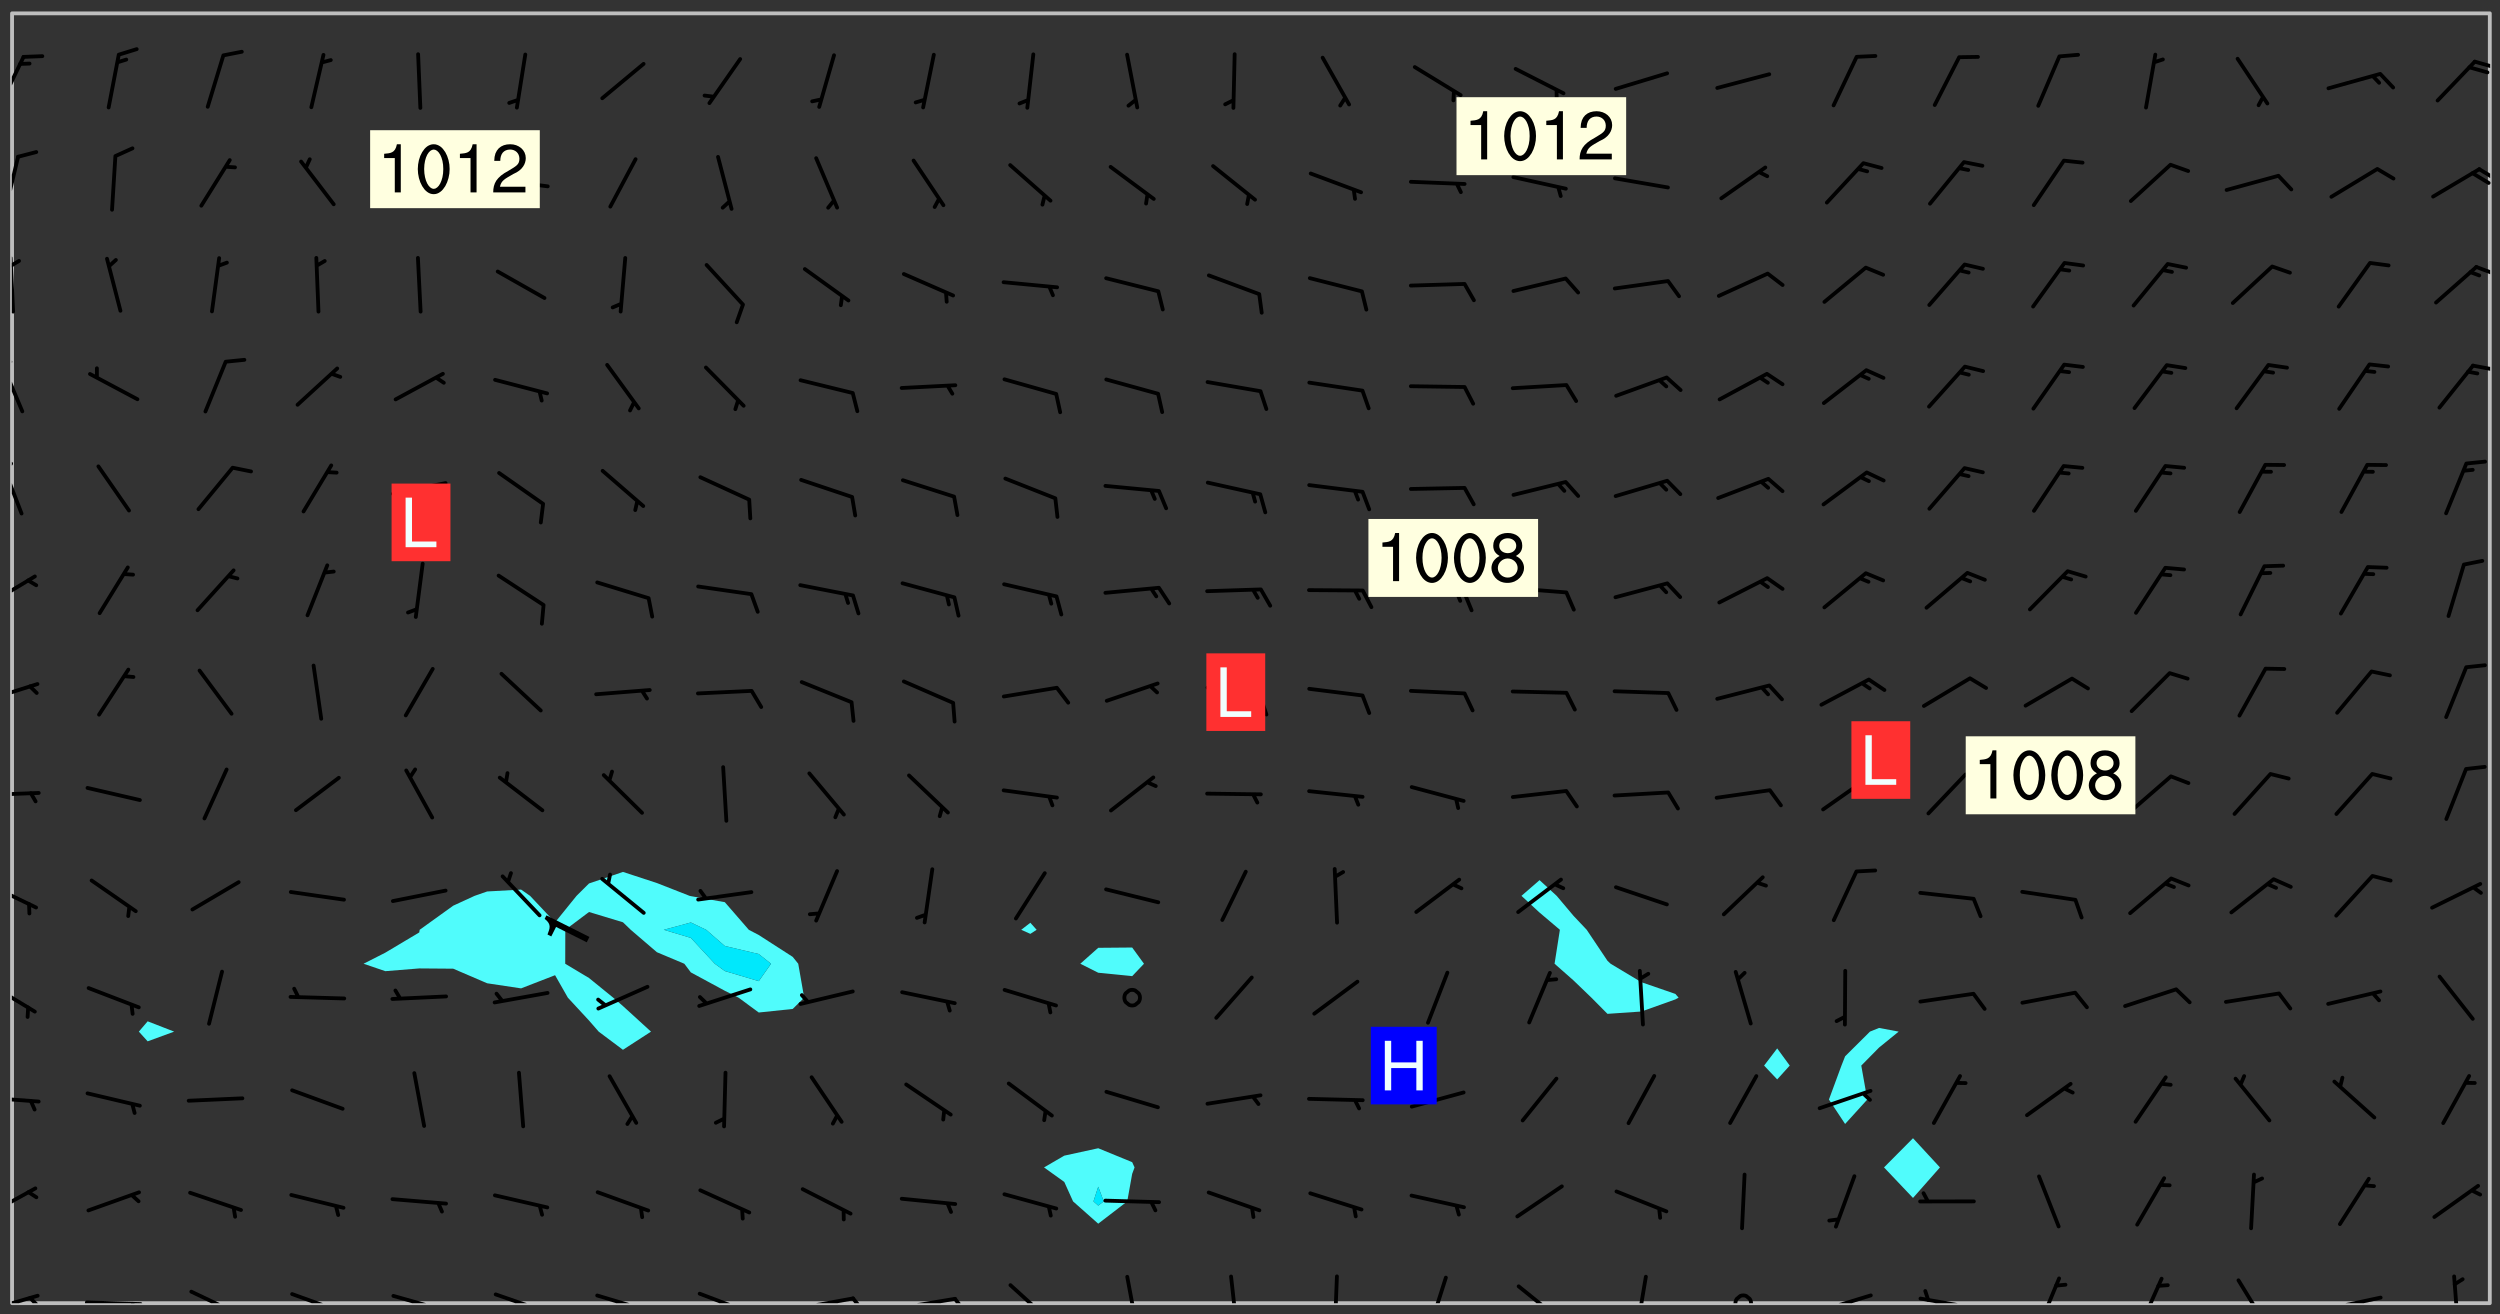 <svg xmlns="http://www.w3.org/2000/svg" role="img" xmlns:xlink="http://www.w3.org/1999/xlink" viewBox="142.45 309.95 326.84 171.84"><rect x="142.45" y="309.95" width="326.84" height="171.84" fill="#333333" stroke="none"/><defs><clipPath id="a"><path d="M144 311.672h1v168.656h-1zm0 0"/></clipPath><clipPath id="b"><path d="M144 311.672h324v168.656H144zm0 0"/></clipPath><clipPath id="c"><path d="M467 311.672h1v168.656h-1zm0 0"/></clipPath><clipPath id="d"><path d="M144 479h4v1.328h-4zm0 0"/></clipPath><clipPath id="e"><path d="M146 479h2v1.328h-2zm0 0"/></clipPath><clipPath id="f"><path d="M153 479h9v1.328h-9zm0 0"/></clipPath><clipPath id="g"><path d="M159 480h2v.328h-2zm0 0"/></clipPath><clipPath id="h"><path d="M167 478h8v2.328h-8zm0 0"/></clipPath><clipPath id="i"><path d="M180 478h8v2.328h-8zm0 0"/></clipPath><clipPath id="j"><path d="M186 480h1v.328h-1zm0 0"/></clipPath><clipPath id="k"><path d="M193 479h8v1.328h-8zm0 0"/></clipPath><clipPath id="l"><path d="M199 480h2v.328h-2zm0 0"/></clipPath><clipPath id="m"><path d="M207 478h8v2.328h-8zm0 0"/></clipPath><clipPath id="n"><path d="M220 479h8v1.328h-8zm0 0"/></clipPath><clipPath id="o"><path d="M233 478h8v2.328h-8zm0 0"/></clipPath><clipPath id="p"><path d="M246 479h9v1.328h-9zm0 0"/></clipPath><clipPath id="q"><path d="M253 479h3v1.328h-3zm0 0"/></clipPath><clipPath id="r"><path d="M260 479h8v1.328h-8zm0 0"/></clipPath><clipPath id="s"><path d="M267 479h3v1.328h-3zm0 0"/></clipPath><clipPath id="t"><path d="M274 477h6v3.328h-6zm0 0"/></clipPath><clipPath id="u"><path d="M289 476h3v4.328h-3zm0 0"/></clipPath><clipPath id="v"><path d="M303 476h2v4.328h-2zm0 0"/></clipPath><clipPath id="w"><path d="M316 476h2v4.328h-2zm0 0"/></clipPath><clipPath id="x"><path d="M329 476h3v4.328h-3zm0 0"/></clipPath><clipPath id="y"><path d="M340 477h7v3.328h-7zm0 0"/></clipPath><clipPath id="z"><path d="M356 476h2v4.328h-2zm0 0"/></clipPath><clipPath id="A"><path d="M369 479h3v1.328h-3zm0 0"/></clipPath><clipPath id="B"><path d="M380 479h8v1.328h-8zm0 0"/></clipPath><clipPath id="C"><path d="M393 479h8v1.328h-8zm0 0"/></clipPath><clipPath id="D"><path d="M393 478h2v2.328h-2zm0 0"/></clipPath><clipPath id="E"><path d="M408 476h4v4.328h-4zm0 0"/></clipPath><clipPath id="F"><path d="M421 476h5v4.328h-5zm0 0"/></clipPath><clipPath id="G"><path d="M434 477h6v3.328h-6zm0 0"/></clipPath><clipPath id="H"><path d="M446 479h8v1.328h-8zm0 0"/></clipPath><clipPath id="I"><path d="M463 476h2v4.328h-2zm0 0"/></clipPath><clipPath id="J"><path d="M144 465h4v4h-4zm0 0"/></clipPath><clipPath id="K"><path d="M144 453h4v2h-4zm0 0"/></clipPath><clipPath id="L"><path d="M144 438h4v5h-4zm0 0"/></clipPath><clipPath id="M"><path d="M144 425h4v4h-4zm0 0"/></clipPath><clipPath id="N"><path d="M144 413h4v2h-4zm0 0"/></clipPath><clipPath id="O"><path d="M144 399h4v3h-4zm0 0"/></clipPath><clipPath id="P"><path d="M144 385h4v5h-4zm0 0"/></clipPath><clipPath id="Q"><path d="M144 370h2v8h-2zm0 0"/></clipPath><clipPath id="R"><path d="M144 370h1v2h-1zm0 0"/></clipPath><clipPath id="S"><path d="M144 357h2v7h-2zm0 0"/></clipPath><clipPath id="T"><path d="M144 356h1v3h-1zm0 0"/></clipPath><clipPath id="U"><path d="M465 357h3v2h-3zm0 0"/></clipPath><clipPath id="V"><path d="M144 343h1v8h-1zm0 0"/></clipPath><clipPath id="W"><path d="M144 343h2v2h-2zm0 0"/></clipPath><clipPath id="X"><path d="M465 344h3v2h-3zm0 0"/></clipPath><clipPath id="Y"><path d="M144 330h2v8h-2zm0 0"/></clipPath><clipPath id="Z"><path d="M466 331h2v3h-2zm0 0"/></clipPath><clipPath id="aa"><path d="M465 332h3v3h-3zm0 0"/></clipPath><clipPath id="ab"><path d="M144 317h2v7h-2zm0 0"/></clipPath><clipPath id="ac"><path d="M465 317h3v2h-3zm0 0"/></clipPath><g id="ad" clip-path="url(#clip1)"><path fill="#fff" fill-opacity="0" fill-rule="evenodd" d="M0 0h1000v1000H0zm0 0"/><path fill="#d3d3d3" fill-opacity="0" fill-rule="evenodd" d="M162.152 355.867l-.234.293.059.234.117.172.176.234.293.348.113.059.117-.172.059-.234.176-.176.465-.176h.699l.234.293.289.816.059.176.176.23.352.234.699.699.172.176.234.348.234.41.289.582.41.465.23.234.234.176.117.23.176.293.172 1.164v.234l.059.289.059.117.117.117.348.41.117.172.176.176.176.234.117.172.172.352.059.234.234.406.234-.059-.176.176-.059.93h-.582l-.234-.113-.348.113-.117.117-.059.293-.059.176-.117.172-.465.293-.059.234-.059.113v.645l.059.172v.41l.059.059v.406l.059.406.117.176.059.059.23.641-.059.293v.699l-.059.582v.234l-.059.23-.055.352v1.922l.055.117h.426l-.367.117-.023.352.891 1.168 1.742.539 1.34.359v.539l.09.809.535.715 1.52.27.891-.086.09 1.164.535.18 1.16-.18 2.055-.984 1.16-.363 1.879-.176 1.695-.18-.18.719-1.516.086-1.25.09-.805.27-1.074.809.27.719.535.898-.18.625-.266.809.266 1.078.625.898.805.18 1.25-.18-.266.723.098.504.055.293v.172l.059.293v.406l.176.117.352.117h.406l.293-.176.113-.117.059-.117.117-.23.059-.176.352-.465.23-.176.176-.059.176.059.059.176.117.988.055.469.059.172.117.234.176.059.816.059h.289l.117.234.059.406.059.352v1.105l.117.293.117.348.289.699.176.352.582.754.352.176.172.059.469.234.641.465.348.234.293.176.293.055.23.062.816.348.293.176.113.172.352.352.117.176.523.641v.289l.059.352v.348l.059.352.059.289.117.059.172.059h.176l.582.234.176.117.176.289.176.234.113.234.293.23.117.117v.41l.059.055.289.234.234.117.059.117.117.172.059.117.23.234.059.176.234.059.117.059-.117.113-.059.117v.117l-.117.293-.117.289v.582l.176.117.117.059.059.117.117.117.113.059.176.348.059.352.059.406v.176l-.059.176-.117.699v.172l.117.176.293.293h.406l.176.117.117.172.117.293v.234h-.527l-.23-.234h-.234l-.176.059-.059.699.059.348.117.176.176.41.117.23.289.469.176.055h.523l.234.059.758.641.059.293v.234l.059.059.23.348v.352l-.117.172v.293l.293.289.293.176.172.059.293.176.293.117.582.406.289.234.293.176.219.16.016.012.23.176.641.523.176.234.117.176.176.176.113.172v.641l.117.176.469.117.582.117.234.059.23.113.293.117.113.059.586.352.289.172.176.062.176.055.176.059.699.352.289.176.234.055.289.176.234.117.641.406.293.117.172.059.234.059.41.059.23.059.234.117.059.172-.41.176.469.059.059.293.113.234.176.055.234.059.176.059.406.117.641.234.117.172.059.234v.176l-.059.117-.059.406.234.234.117.059.348.117.641.23.176.117.289.117.176.176.234.465.582 1.105.176.176.348.176.176.117.352.117 1.047.523.234.059.465.113.293.059.465.176.758.582.234.234.348.465.176.176.289.234.816.699.293.176.289.289.293.176.293.289.695.641.176.176.293.234.289.234.469.289.641.582.348.234.234.293.348.348.352.465.934.992.348.406.117.176.234.059.113.117.645.176.23.113.234.059.293.176.23.117.934.699.406.406.234.176.406.176.234.117.816.348.348.234.234.117.293.289.23.117.758.352.352.172.23.059.293.117.234.059.871.176h.816l.469.23.172.059.875.699.465.117.293.059.176.059.23.059.469.059.348.059.352.059.406.059h.293l.172.059v.23l.176.176h.293l.348.059.352.059.699.117h.641l.465-.234.293-.176.172-.117.41-.172.289-.176.934-.465.469-.293.523-.293.465-.172.465-.176 1.051-.465.289-.117.41-.117.289-.117.527-.176 1.516-.699.582-.348.289-.059.293-.059.348-.117.875-.23.352-.117h.113l.234-.059.875-.234.234-.059h.812l.352-.059.816-.117.172-.059.352-.055.293-.059.23-.059.816-.176.176-.059h.348l.234-.059.465-.117.758-.172.234-.059h.348l.41-.117.289-.059 1.285-.059h.289l.41-.059.23-.059h.176l.875-.117h.406l.41-.117h.348l.352-.113.871-.059h1.75l1.047.289.41.117.289.117.352.117.289.117 1.051.172.289.059h.293l.293.059.172.059.41.059.172.059.117.059h.117l.117.059.352.059h.113l.41.066 1.922.395 1.926.395 1.52.449 1.695.719 2.145.805 1.605-.719 1.43-.805 1.16-1.078 1.25-.449 3.035-.719 1.875-.359 2.145-1.348 2.234-1.254 2.5-1.258 1.695-.449 1.785-.18 1.16-.27.625.539 1.34-.27.715-.988.984-1.344.445-.18.805-.359 1.875-.539 1.785-.449 1.25-.27 1.16-.09 1.699-.09 1.961-.27 1.25-.09h.539l.625-.09h.891l2.145-.18 2.41-.18 2.59-.09 1.695.18 1.609.09 1.43.359 1.16.719 1.875.988 1.16 1.527.266.715.629.09.355.898.535.539.535 1.527 1.074.359h.535l-.805.535.09 1.707.715 2.695.891.805.895.988.715 1.258 1.785.539 1.52-.18.355 1.344 1.609-.805.98-.539.27.27.316-.215.219-.145.801.449.449-.359h.355l.535-.27.539-.719.535-.27.625-.988 1.16.449.84.371 1.395.617 1.695-.18h1.605l1.785.09.18-1.707.535-1.344.805.27.492.848.402.406-.09.539v.359l.715.449.711-.27h1.43l.359.988.445 1.258.715 1.344 1.25.629 1.695.629.715-.18.18-.539.98-.09.449.359.086 1.258-.266.629-.535.18v.539l.715.984.266.539.984.988.801 1.078-.266.359-.09.898-.625 2.332-.355 2.066-.09 1.793-.18.719-.09.539v1.438l-.98 1.883-.359 1.707-.535.898-.805 1.168-.266.539 2.055 1.254.086.359-.355.539-.09-.18v.809l.09 1.438-.445.715-1.074.094-.266.715.535.898.805.719 1.16.809 1.34.27.445.359-.355.449-1.789-.09-1.25-.449-.715-.719-.625-.09-.176 3.59-.188 1.309h89.359V311.703h-55.27v49.082l.762.125 3.289.543 2.023 2.836v2.754l2.352.332 2.348.332h4.051l-1.379 4.16-2.023.707-2.023.703-.543.344-2.594 1.617-.188.117-2.023-2.078-.73-2.742-2.672-2.078-1.375-3.5-.066-.082-1.957-2.672 2.75-1.418v-49.082H294.422v91.414l.117.031.133.012.074.074.105.047.09.059.086.059.09.059.297.297.059.09.031.117.027.117.016.137-.031.117-.059.09-.059.086-.043.105-.047.102-.027.121v.145l.176.27.148.148.074.086.074.074.043.105.062.09.059.086.043.105.059.09.047.102.043.105.059.086.117.18.074.074.062.086.059.09.043.105.059.09.059.086.062.09.059.09.043.102.117.18.074.074.059.086.074.074.09.059.105.047h.148l.133-.016.133.016.102-.047.074-.074.047-.102-.016-.133v-.148l-.047-.105-.027-.117-.047-.102-.027-.121-.043-.102-.062-.09-.043-.102-.043-.105-.031-.117-.016-.133-.012-.137.086-.059.059-.086.121-.031.043.105.016.133v.117l.059.102.059.09.09.059.148.148.059.09.043.105-.012.102.086.059.105.047.086.059.09.059.074.074-.117.027-.105.047-.086.059-.074.074-.059.09-.062.086-.027.121-.047.102-.043.105-.031.117-.012.133-.016.133v.148l.027.117.047.105.043.102.059.09.074.074.09.059.074.074.09.059.059.09.043.105.047.102.117.031.133.016h.148l.117-.031.105.043.043.105.047.102.027.121L299.5 410l.027.117.031.121.027.117.105.043.102.047.133-.016.148.148.062.086.074.074.07.074.09.062.105.043.102.043.117.031.137.016.117-.031.074-.074.027-.117-.012-.133-.031-.121-.027-.117.043-.105h.117l.09.062.117.027h.148l.133.016h.148l.133.016.133-.016h.148l.133-.016.133-.012.137.012.117-.027.133-.016.191-.059-.059.176-.016.133-.027.121-.016.133-.059.086-.133.016-.105.047-.105.043-.117.031-.117.027-.266.031h-.148l-.133.016-.074.074.059.086.148.148.117.18.074.07.09.062.09.059.086.059.09.059.102.043.105.062.105.043.086.059.105.047.102.043.18.117.059.09-.043.102-.047.105.016.133.223.223.059.09.043.102.031.121.043.102.016.133.031.117.012.137.031.117.148.148.102.043.105.043.117.031.133.016.137.016h.117l.117-.031.09-.059.043-.105.047-.102.043-.105.031-.117.012-.133v-.148l-.012-.133-.016-.133-.031-.117-.043-.105-.047-.105-.043-.102-.043-.105-.016-.133.016-.133.027-.117.031-.117.027-.121.047-.102.09-.059.086-.062.074-.074.09-.059.223-.223.059-.086.074-.074.117-.18.059-.086v-.148l-.074-.074-.102-.047-.105-.043-.102-.043-.059-.09-.047-.105-.027-.117.09-.059.117-.031.102-.043.18-.117.148-.148.012-.133-.012-.105-.09-.059-.133.016h-.148l-.133.016-.133-.016-.121-.031-.086-.059-.074-.074-.059-.09-.062-.086-.117-.18-.059-.086.031-.121.086-.059.121-.031.059-.086v-.121l-.031-.117-.059-.09-.059-.086-.047-.105-.027-.117-.016-.133.059-.09.074-.074.09-.059.117-.18.074-.074.059-.086.148-.148.121-.031.133-.016.133.016.074.074.043.105.016.133-.031.117-.117.031-.133.012-.148.148-.043.105-.047.102-.027.121-.031.117v.148l.031.117.043.105.059.09.074.07.074.074.117.031.121.027.117-.027.133-.016h.117l.09.059.074.074.047.105.059.086.102.047.133.016.105.043.086.059-.012.105-.074.074-.18.117-.059.09-.09.059-.07.074-.074.074-.062.09-.027.117-.016.133.016.133-.016.133v.148l.016.133.027.117.031.121.074.074.09.059.086.059.09.059.117.031v.086l-.102.047-.09.059-.266.031-.117.027h-.148l-.105.043-.102.047-.059.09-.062.234-.012.133-.031.121-.016.133v.293l-.012.133.012.137.016.133.133.016.133.012.121.031.086.059.074.074.047.105.043.102.016.133v.445l-.016.133v.445l.031.266.027.117.016.133.031.117.086.211.031.266v.148l-.031.117-.027.117-.031.121-.027.117-.031.117-.031.121-.012.133-.016.133.09.059.117-.031.102.016.047.105-.031.266v.441l-.043.105-.047.105-.043.102-.043.105-.059.086-.031.121-.043.117-.031.117-.016.133.016.133.059.09.105.047.086.059.059.086-.012.137-.031.117-.043.102v.445l-.016.133v.148l-.031.117-.043.105-.027.117-.047.105-.043.102-.031.121-.027.117-.031.133-.031.117-.027.117-.043.105-.031.117-.031.121-.012.133-.016.133v.297l.027.117v.148l.047.398.027.117.059.09.121.031h.148l.133-.016.059.09v.117l-.059.09-.09.059-.102.043-.105.047-.09.059-.086.059-.137.016-.117-.031-.133-.016-.102.047-.062.086-.012.137-.016.133-.031.117-.027.117-.016.133-.031.121v.297l.016.133.031.117v.148l.012.133v.148l-.027.117-.047.102-.027.121-.031.117-.059.09-.074.074-.102.043-.105.047-.117.027-.121.031-.102-.047.059-.086.105-.047.027-.117.031-.117.027-.121.031-.117v-.148l.016-.133-.031-.117-.043-.105-.105.016-.074.074-.102.043-.09.062-.074.074-.043.102-.016.133-.031.117L304.25 426l-.031.117-.027.117-.031.121-.027.117-.031.117-.043.105-.09.059h-.09l-.117-.031-.031-.086.016-.137-.031-.117v-.148l-.012-.133v-.148l-.062-.234-.027-.121-.043-.102-.047-.105-.059-.086-.059-.09-.043-.105-.062-.086-.148-.148-.07-.074-.105-.047-.105-.043-.102-.043-.297-.297-.09-.074-.086-.059-.105-.043-.09-.062-.086-.059-.105-.043-.09-.059-.086-.062-.074-.07-.105-.047-.086-.059-.105-.043-.09-.062-.102-.043-.105-.043-.086-.059-.105-.047-.105-.043-.102-.047-.09-.059-.102-.043-.105-.043-.09-.062-.117-.027-.133-.016-.133.016H299.75l-.133.016-.117-.031-.09-.059-.074-.074-.09-.059-.102-.047h-.148l-.121-.027-.102-.043-.074-.074-.117-.18-.09-.059-.102-.043-.09-.062-.105-.043-.09-.059-.086-.059-.105-.047-.059-.086-.059-.09-.043-.105-.047-.102-.074-.074-.086-.059-.074-.074-.09-.059-.223-.223-.043-.105-.031-.266.105-.043h.145l.105.043.074.074.09.059.086.059.105.047.09.059.148.148.07.074.148.148.062.086.074.074.086.059.074.074.09.062.09.059.086.059.27.176.102.047.105.043.102.043.047-.074.059-.086.074-.074.07-.074.105.043.074.074.059.09.043.102.047.105.043.105.121.027.117-.027.074-.09.043-.105.059-.09.074-.074.105-.043.117-.027.133.012.09.059.148.148.059.09.043.105.047.102.043.105.043.102.105.047.105.043.133.016.086-.059.059-.09.074-.074.105-.043.117.027.105.047.102.043.105.043.102.047.18.117v.117l-.016.133.016.133.016.137.059.086.102.047.121.027.117.031h.148l.117-.031.059-.09.18-.117.059-.09.074-.074.059-.086.117-.18.18-.117.117.031.09.059.043.074-.016.133v.117l.09.059h.148l.133-.016.133-.012.266-.031.105-.043.117-.031.121-.027.074-.074.07-.074.062-.09-.016-.105-.047-.102-.102-.043-.105-.016-.117.027-.266.031h-.148l-.074-.074-.09-.059-.117-.031-.117-.027-.133-.016h-.148l-.133.016h-.297l-.105-.047-.148-.148-.043-.102-.059-.09.223-.223.086-.059.105-.043.117-.031.133-.016.133.016.137.016.102.043.133-.012.09-.062.102-.043.062-.09-.047-.102-.09-.059-.117-.031-.102-.043-.059-.09-.062-.09v-.117l.016-.133.105-.047.074-.07v-.121l-.09-.059-.031-.117.09-.059.074-.074.043-.105.059-.09.047-.102.016-.133v-.148l-.047-.105-.043-.102-.09-.059-.133-.016-.102-.043-.137-.016-.117-.031h-.445l-.133-.016-.133-.012-.133-.016-.117-.031h-.148l-.133-.016-.133-.012-.266-.031-.121-.043-.086-.059-.074-.074v-.148l.012-.133.105-.047.102-.043.133-.016h.152l.133-.016h.293l.121.031.102.043.09.059.234.062.121-.047.09-.059.102-.043.133-.016.105.043.102.047.133.012.121-.027h.145l.121-.031.117-.027.105-.047.074-.074.086-.059.148-.148.059-.086.047-.105.027-.117.016-.105-.102-.043-.09-.059-.117-.031-.105-.043-.09-.062-.074-.086-.074-.074-.102-.043-.105-.047-.102-.043-.059-.09-.047-.102-.086-.211-.062-.086-.059-.09-.074-.074-.086-.059h-.27l-.117.031-.09.059-.102.043-.133.016-.105-.016-.027-.117-.062-.09-.117-.031-.102-.043-.148-.148-.031-.117-.016-.105.074-.074.18-.117.117-.027.117-.031.137.016.102.043.105.043.102.047.105.043.117.031.133.016.117.027.133.016.105-.016.09-.059-.074-.074-.105-.043-.074-.074-.074-.09-.148-.148-.086-.059-.09-.059-.074-.074-.09-.059-.102-.047-.121-.027-.102-.047-.105-.043-.117-.031-.102-.043-.121-.031h-.148l-.117.031-.105.043-.086.062-.18.117-.086.059-.09.059-.105.047-.086.059-.105.043-.102.043-.105.047-.074.074-.059.09-.059.086-.047.105-.059.086-.074.074-.133-.012-.117-.031h-.117l-.074.074-.09.059-.074.074-.09.059-.086.059-.105.047-.102.043-.137.016-.102-.043-.148-.148-.105-.047h-.086l-.105.047-.102.043-.121.031-.117-.031-.074-.074v-.117l.031-.121.074-.07.059-.09.074-.074.117-.031.105-.043h.293l.133-.016.137-.016.102-.043.09-.059.102-.047.09-.059.133-.012.09.059.133.012.09-.059.086-.059.105-.043.09-.059.086-.062.09-.059.148-.148.059-.086.059-.09.105-.043.133-.016.117.027.121.031.059-.059.059-.09.031-.266.027-.117.105.012.133.016.102-.043.09-.059.059-.09.074-.074.059-.09.047-.102.012-.133-.012-.133-.047-.105-.148-.148-.059-.09-.059-.086-.043-.105v-.445l.016-.133v-.148l.012-.133-.059-.059-.09.059-.102-.043-.18-.117-.086-.059-.062-.09-.059-.09-.074-.074-.086-.059-.121.031-.102.012-.105.047-.086.059-.105.043-.148.148-.09.059-.086.059-.09.062-.105.043-.133.016v-.121l.105-.043.117-.031.074-.07.043-.105v-.148l-.027-.117-.148-.148-.133-.016h-.148l-.117.031-.105.043-.102.043-.09.062-.117.027-.074-.074.012-.133-.043-.102-.043-.105-.09-.059-.117.027-.121.031-.117.031-.102.043-.121.031-.102.043-.105.043-.09.059-.102.016v-.117l.016-.133-.059-.09-.074.043-.148.148-.059.09-.074.074-.047.105-.043.102-.074.074-.059.09-.074.074-.059.086-.074.074-.09.062-.074.07-.074.074-.102.016-.133.016-.105-.043v-.121l.148-.148.043-.102.059-.09.047-.102.043-.105.059-.09.031-.117.043-.102.031-.121.027-.117.047-.105.043-.102.043-.105.074-.07.09-.062.09-.059.102-.043h.297l.266-.031.105-.043-.074-.074-.117-.031-.105-.043-.09-.059-.102-.047-.09-.059-.102-.043-.105-.043-.09-.062-.086-.059-.105-.043-.102-.043-.121-.031-.117-.031-.102-.043L297.5 410.25l-.102-.043-.09-.059-.043-.105-.016-.133.102-.043.133-.016.137.016.133-.016.102-.043.059-.09.016-.105-.09-.059-.074-.074-.102-.043-.09-.059-.148-.148-.043-.105-.016-.133v-.293l-.059-.09-.09-.059-.074-.074-.043-.105-.031-.117-.059-.09-.074-.074-.117-.027-.074-.074-.09-.059-.09-.062-.086-.059-.074-.074-.059-.086-.047-.105-.086-.059-.148-.148-.195-.059-.133.016-.102.043-.074.074-.047.102-.043.105-.059.09-.059.086-.297.297-.09.059h-.086l-.062-.086-.043-.105.031-.117.059-.09.027-.117-.012-.133-.09-.062-.105.047-.117.027-.117.031-.27.176-.102.047-.117.027-.105.047-.09.059-.102.043-.059-.086-.047-.105.016-.133.047-.105.07-.074.074-.07.059-.09v-.148l-.043-.105h-.238l-.102.047-.031.117-.027.117-.031.121-.074.043-.133.016-.074-.047-.043-.102-.043-.105-.047-.102-.043-.105-.121.031-.102.043-.133.016-.117.031-.105.043-.09.059-.102.047-.121.027-.133.016-.102-.043-.059-.09-.047-.105-.043-.102-.043-.105v-.117l.059-.09.086-.059.18-.117.102-.047.105-.043.105-.059.102-.043.09-.062.102-.043.105-.059.102-.047.09-.059.105-.043.102-.043.09-.062.102-.043.137-.016.117.031.102.043.121.031.102.043.105.047.102.043.105.043.102.047.105.043.102.043.105.047.086.059.105.043.117.031.105.043.102.047.09.059.105.043.102.043.105.047.117.027.102.047.121.027h.148l.086-.059.016-.102.059-.09-.027-.117-.074-.074-.117-.18-.074-.074-.09-.074-.18-.117-.086-.059-.105-.043-.102-.047-.27-.176-.059-.09-.074-.074-.059-.09-.043-.102-.031-.117-.016-.137v-.562l-.012-.133-.016-.133-.031-.117-.016-.133-.012-.133-.031-.121-.223-.223-.059-.086-.016-.105.031-.117.133-.016v-91.414H172.992v1.453l-.059.234-.352 1.051-.172.523-.117.348-.176.41-.117.172-.234.293-.23.059h-.352l-.117.059-.23.406v.293l.117.176.23.23.117.234.641.758.293.465.176.234.23.352.234.348.641.816.176.465.172.41.117.695.176.469.117 1.398.059.465v.875l.117 1.047v4.781l-.059.465-.352 1.281-.176.523-.113.41-.352.93L172.934 336l-.234.582-.117.176-.172.348-.176.406-.352.816-.059.293-.113.293-.117.289-.059.176-.117.875-.059.406-.059.117-.059.176-.059.172-.23.527-.117.172v.234l-.117.234-.059.172-.176.586v.289l-.059.176v.293l-.059.113-.059.527v.172l-.055.234v2.621l-.176.816-.117.176-.176.234-.117.172-.113.234-.586.934-.23.289-.293.465-.176.234-.289.352-.352.699-.113.23-.176.41-.176.23-.406.527-.816.699-.293.172-.289.234-.176.117-.176.176-.523.406-.527.176-.172.176-.234.055-.641.176h-.758m12.211 31.023l-1.074.449.359.895 1.25-.715.445-.539-.98-.09"/><path fill="#d3d3d3" fill-opacity="0" fill-rule="evenodd" d="M201.508 416.598h-.895l.449.629.98.359.805-.09.445-.988-.176.09-.715-.355-.895.355m154.621 59.07l-.059-.523v-.293l.113-.293.059-.23.469-.469h.113l.117-.113.117-.059h.176l.234-.059h.348l.234.059.117.059.23.172.059.176.117.582v.293l-.117.176-.172.289-.176.176-.527.523-.23.234-.117.059h-.176l-.117-.059-.406-.293-.176-.117-.117-.059-.059-.113-.055-.117m6.641-10.957l-.059-.172v-1.109l.059-.172.176-.059.172-.059h.176l.234-.059.117.059.059.699-.059.172-.117.176-.117.059-.234.523-.113.059h-.234l-.059-.117m9.613-14.391l-.117-.176v-.699l.293-.875.117-.172.176-.352.113-.23.117-.293.352-.758.117-.23.172-.234h.176l.117-.059h.641l.117.059.234.234.172.113.352.293.117.117.113.176v.113l.117.059.117.117v.699l-.059.176v.23l-.059.176-.348 1.051-.117.23-.117.234-.117.059-.23.234-.641.289h-.875l-.41-.117-.641-.465"/><path fill="none" stroke="#bebebe" stroke-linecap="round" stroke-linejoin="round" stroke-miterlimit="10" stroke-width=".5" d="M467.957 311.695H144.027v168.625h323.93v-168.625"/><g clip-path="url(#a)"><path fill="#fff" fill-opacity="0" fill-rule="evenodd" d="M144 475.891v4.438h.004H144V311.672h.004H144v164.219"/></g><g clip-path="url(#b)"><path fill="#fff" fill-opacity="0" fill-rule="evenodd" d="M144.004 480.328V311.672h17.75v131.801l-1.152 1.348 1.152 1.27 3.465-1.27-3.465-1.348V311.672h62.137v112.27l-4.438 1.508-1.633 1.621-2.805 3.469-3.266-3.469-1.176-.82-4.438.246-1.645.574-2.793 1.285-4.383 3.152-.055.344-4.441 2.648-2.84 1.445 2.84.969 4.441-.359 4.438.035 4.438 1.906 4.438.668 4.441-1.723 1.676 2.941 2.762 2.984 1.266 1.453 3.172 2.375 3.668-2.375-3.668-3.344-1.27-1.094-3.168-2.574-3.109-1.863.012-4.438 3.098-2.328 4.438 1.344 1.02.984 3.418 2.93 3.586 1.508.852 1.129 4.441 2.402 1.801.906 2.637 1.938 4.438-.465 1.5-1.473-.777-4.438-.723-.898-4.438-2.859-1.301-.68-3.137-3.613-4.441-.789-.16-.035-4.277-1.676-4.438-1.453V311.672h53.262v118.914l-1.191.922 1.191.531.824-.531-.824-.922V311.672h13.312v122.152l-4.438.039-2.344 2.082 2.344 1.176v22.945l-4.438.969-2.648 1.539 2.648 1.898 1.148 2.543 3.289 2.914 3.793-2.914.645-3.598.312-.844-.312-.688-4.438-1.82v-22.945l4.438.445 1.543-1.621-1.543-2.121V311.672h53.262v113.344l-2.367 2.055 2.367 2.188 2.656 2.25-.695 4.438 2.477 2.184 2.344 2.254 2.094 2.113 4.441-.305 4.438-1.582.422-.227-.422-.492-4.438-1.531-4.027-2.414-.414-.391-2.711-4.047-1.727-1.828-2.199-2.609-2.238-2.055V311.672h31.066v135.344l-1.711 2.246 1.711 1.809 1.641-1.809-1.641-2.246V311.672h13.316v132.668l-1.188.48-3.25 3.23-.477 1.211-1.637 4.438 2.113 3.195 2.902-3.195-.789-4.438 2.324-2.355 2.566-2.086-2.566-.48V311.672h4.438V458.758l-3.789 3.816 3.789 3.992 3.523-3.992-3.523-3.816V311.672h75.449v168.656H144.004"/></g><path fill="#50fcfc" fill-rule="evenodd" d="M161.754 446.09l-1.152-1.27 1.152-1.348 3.465 1.348-3.465 1.27m31.066-9.176l-2.84-.969L192.82 434.5l4.441-2.648.055-.344 4.383-3.152 2.793-1.285 1.645-.574 4.438-.246 1.176.82 3.266 3.469 2.805-3.469 1.633-1.621 4.438-1.508 4.438 1.453 4.277 1.676.16.035v3.445l-3.539.957 3.539 1.059 3.133 3.379 1.309.953 4.438 1.324 1.602-2.277-1.602-1.27-4.438-1.051-2.438-2.117-2.004-.957v-3.445l4.441.789 3.137 3.613 1.301.68 4.438 2.859.723.898.777 4.438-1.5 1.473-4.438.465-2.637-1.938-1.801-.906-4.441-2.402-.852-1.129-3.586-1.508-3.418-2.93-1.02-.984-4.438-1.344-3.098 2.328-.012 4.438 3.109 1.863 3.168 2.574 1.27 1.094 3.668 3.344-3.668 2.375-3.172-2.375-1.266-1.453-2.762-2.984-1.676-2.941-4.441 1.723-4.438-.668-4.438-1.906-4.438-.035-4.441.359"/><path fill="#00e8fc" fill-rule="evenodd" d="M232.766 432.566l-3.539-1.059 3.539-.957 2.004.957 2.438 2.117 4.438 1.051 1.602 1.27-1.602 2.277-4.438-1.324-1.309-.953-3.133-3.379"/><path fill="#50fcfc" fill-rule="evenodd" d="M277.152 432.039l-1.191-.531 1.191-.922.824.922-.824.531m4.438 32.434l-2.648-1.898 2.648-1.539 4.438-.969v5.027l-.621 1.922.621.551.719-.551-.719-1.922v-5.027l4.438 1.82.312.688-.312.844-.645 3.598-3.793 2.914-3.289-2.914-1.148-2.543m4.438-27.352l-2.344-1.176 2.344-2.082 4.438-.039 1.543 2.121-1.543 1.621-4.438-.445"/><path fill="#00e8fc" fill-rule="evenodd" d="M286.027 467.566l-.621-.551.621-1.922.719 1.922-.719.551"/><path fill="#50fcfc" fill-rule="evenodd" d="M343.727 429.258l-2.367-2.188 2.367-2.055 2.238 2.055 2.199 2.609 1.727 1.828 2.711 4.047.414.391 4.027 2.414 4.438 1.531.422.492-.422.227-4.438 1.582-4.441.305-2.094-2.113-2.344-2.254-2.477-2.184.695-4.438-2.656-2.25m31.066 21.812l-1.711-1.809 1.711-2.246 1.641 2.246-1.641 1.809m8.879 5.824l-2.113-3.195 1.637-4.438.477-1.211 3.25-3.23 1.188-.48 2.566.48-2.566 2.086-2.324 2.355.789 4.438-2.902 3.195m8.875 9.672l-3.789-3.992 3.789-3.816 3.523 3.816-3.523 3.992"/><g clip-path="url(#c)"><path fill="#fff" fill-opacity="0" fill-rule="evenodd" d="M467.996 480.328H468V311.672h-.004H468v168.656h-.004"/></g><path fill="#fff" fill-opacity="0" fill-rule="evenodd" d="M219.355 436.844l2.617-5.223-8.906-4.461-2.617 5.223 8.906 4.461"/><path fill-rule="evenodd" d="M213.656 430.078l.23-.457 5.625 2.82-.352.703-4.012-2.012-.625 1.242-.496-.25.191-.527.066-.25.023-.246-.035-.246-.109-.25-.199-.258-.309-.27"/><g clip-path="url(#d)"><path fill="none" stroke="#000" stroke-linecap="round" stroke-linejoin="round" stroke-miterlimit="10" stroke-width=".5" d="M147.375 479.348l-6.75 1.961"/></g><g clip-path="url(#e)"><path fill="none" stroke="#000" stroke-linecap="round" stroke-linejoin="round" stroke-miterlimit="10" stroke-width=".5" d="M146.391 479.633l.855.879"/></g><g clip-path="url(#f)"><path fill="none" stroke="#000" stroke-linecap="round" stroke-linejoin="round" stroke-miterlimit="10" stroke-width=".5" d="M160.828 480.438l-7.023-.215"/></g><g clip-path="url(#g)"><path fill="none" stroke="#000" stroke-linecap="round" stroke-linejoin="round" stroke-miterlimit="10" stroke-width=".5" d="M159.805 480.406l.543 1.098"/></g><g clip-path="url(#h)"><path fill="none" stroke="#000" stroke-linecap="round" stroke-linejoin="round" stroke-miterlimit="10" stroke-width=".5" d="M173.801 481.844l-6.34-3.027"/></g><g clip-path="url(#i)"><path fill="none" stroke="#000" stroke-linecap="round" stroke-linejoin="round" stroke-miterlimit="10" stroke-width=".5" d="M187.25 481.523l-6.609-2.391"/></g><g clip-path="url(#j)"><path fill="none" stroke="#000" stroke-linecap="round" stroke-linejoin="round" stroke-miterlimit="10" stroke-width=".5" d="M186.289 481.176l.172 1.215"/></g><g clip-path="url(#k)"><path fill="none" stroke="#000" stroke-linecap="round" stroke-linejoin="round" stroke-miterlimit="10" stroke-width=".5" d="M200.641 481.289l-6.762-1.918"/></g><g clip-path="url(#l)"><path fill="none" stroke="#000" stroke-linecap="round" stroke-linejoin="round" stroke-miterlimit="10" stroke-width=".5" d="M199.656 481.008l.258 1.199"/></g><g clip-path="url(#m)"><path fill="none" stroke="#000" stroke-linecap="round" stroke-linejoin="round" stroke-miterlimit="10" stroke-width=".5" d="M213.895 481.48l-6.641-2.305"/></g><g clip-path="url(#n)"><path fill="none" stroke="#000" stroke-linecap="round" stroke-linejoin="round" stroke-miterlimit="10" stroke-width=".5" d="M227.254 481.34l-6.727-2.023"/></g><g clip-path="url(#o)"><path fill="none" stroke="#000" stroke-linecap="round" stroke-linejoin="round" stroke-miterlimit="10" stroke-width=".5" d="M240.488 481.578l-6.566-2.496"/></g><g clip-path="url(#p)"><path fill="none" stroke="#000" stroke-linecap="round" stroke-linejoin="round" stroke-miterlimit="10" stroke-width=".5" d="M253.977 479.699l-6.914 1.258"/></g><g clip-path="url(#q)"><path fill="none" stroke="#000" stroke-linecap="round" stroke-linejoin="round" stroke-miterlimit="10" stroke-width=".5" d="M253.977 479.699L255.5 481.625"/></g><g clip-path="url(#r)"><path fill="none" stroke="#000" stroke-linecap="round" stroke-linejoin="round" stroke-miterlimit="10" stroke-width=".5" d="M267.301 479.754l-6.93 1.148"/></g><g clip-path="url(#s)"><path fill="none" stroke="#000" stroke-linecap="round" stroke-linejoin="round" stroke-miterlimit="10" stroke-width=".5" d="M267.301 479.754l1.492 1.949"/></g><g clip-path="url(#t)"><path fill="none" stroke="#000" stroke-linecap="round" stroke-linejoin="round" stroke-miterlimit="10" stroke-width=".5" d="M279.75 482.691l-5.199-4.727"/></g><g clip-path="url(#u)"><path fill="none" stroke="#000" stroke-linecap="round" stroke-linejoin="round" stroke-miterlimit="10" stroke-width=".5" d="M291.113 483.781l-1.293-6.906"/></g><g clip-path="url(#v)"><path fill="none" stroke="#000" stroke-linecap="round" stroke-linejoin="round" stroke-miterlimit="10" stroke-width=".5" d="M304.168 483.82l-.773-6.984"/></g><g clip-path="url(#w)"><path fill="none" stroke="#000" stroke-linecap="round" stroke-linejoin="round" stroke-miterlimit="10" stroke-width=".5" d="M316.957 483.84l.277-7.023"/></g><g clip-path="url(#x)"><path fill="none" stroke="#000" stroke-linecap="round" stroke-linejoin="round" stroke-miterlimit="10" stroke-width=".5" d="M329.348 483.676l2.129-6.695"/></g><g clip-path="url(#y)"><path fill="none" stroke="#000" stroke-linecap="round" stroke-linejoin="round" stroke-miterlimit="10" stroke-width=".5" d="M346.457 482.539l-5.465-4.418"/></g><g clip-path="url(#z)"><path fill="none" stroke="#000" stroke-linecap="round" stroke-linejoin="round" stroke-miterlimit="10" stroke-width=".5" d="M356.457 483.793l1.168-6.93"/></g><g clip-path="url(#A)"><path fill="none" stroke="#000" stroke-linecap="round" stroke-linejoin="round" stroke-miterlimit="10" stroke-width=".5" d="M371.379 480.328l-.02-.199-.059-.191-.094-.176-.461-.379-.191-.059-.199-.02-.199.02-.191.059-.457.379-.098.176-.059.191-.02.199.02.199.059.191.098.18.457.375.191.059.199.02.199-.02.191-.059.461-.375.094-.18.059-.191.02-.199"/></g><g clip-path="url(#B)"><path fill="none" stroke="#000" stroke-linecap="round" stroke-linejoin="round" stroke-miterlimit="10" stroke-width=".5" d="M380.309 481.352l6.723-2.047"/></g><g clip-path="url(#C)"><path fill="none" stroke="#000" stroke-linecap="round" stroke-linejoin="round" stroke-miterlimit="10" stroke-width=".5" d="M393.527 479.719l6.918 1.219"/></g><g clip-path="url(#D)"><path fill="none" stroke="#000" stroke-linecap="round" stroke-linejoin="round" stroke-miterlimit="10" stroke-width=".5" d="M394.531 479.895l-.379-1.164"/></g><g clip-path="url(#E)"><path fill="none" stroke="#000" stroke-linecap="round" stroke-linejoin="round" stroke-miterlimit="10" stroke-width=".5" d="M411.648 477.086l-2.695 6.488"/></g><path fill="none" stroke="#000" stroke-linecap="round" stroke-linejoin="round" stroke-miterlimit="10" stroke-width=".5" d="M411.258 478.027l1.223-.117"/><g clip-path="url(#F)"><path fill="none" stroke="#000" stroke-linecap="round" stroke-linejoin="round" stroke-miterlimit="10" stroke-width=".5" d="M425.051 477.121l-2.867 6.414"/></g><path fill="none" stroke="#000" stroke-linecap="round" stroke-linejoin="round" stroke-miterlimit="10" stroke-width=".5" d="M424.633 478.055l1.223-.086"/><g clip-path="url(#G)"><path fill="none" stroke="#000" stroke-linecap="round" stroke-linejoin="round" stroke-miterlimit="10" stroke-width=".5" d="M435.098 477.332l3.668 5.992"/></g><g clip-path="url(#H)"><path fill="none" stroke="#000" stroke-linecap="round" stroke-linejoin="round" stroke-miterlimit="10" stroke-width=".5" d="M453.684 479.594l-6.871 1.473"/></g><g clip-path="url(#I)"><path fill="none" stroke="#000" stroke-linecap="round" stroke-linejoin="round" stroke-miterlimit="10" stroke-width=".5" d="M463.293 476.824l.539 7.008"/></g><path fill="none" stroke="#000" stroke-linecap="round" stroke-linejoin="round" stroke-miterlimit="10" stroke-width=".5" d="M463.371 477.844l1.035-.656"/><g clip-path="url(#J)"><path fill="none" stroke="#000" stroke-linecap="round" stroke-linejoin="round" stroke-miterlimit="10" stroke-width=".5" d="M147.074 465.312l-6.148 3.402"/></g><path fill="none" stroke="#000" stroke-linecap="round" stroke-linejoin="round" stroke-miterlimit="10" stroke-width=".5" d="M146.18 465.809l1.027.668m13.418-.645l-6.617 2.363m5.652-2.02l.906.824m13.391 1.141l-6.656-2.254m5.688 1.926l.199 1.211m14.168-1.172l-6.824-1.676m5.832 1.434l.301 1.188m14.098-1.492l-7.004-.582m5.984.496l.484 1.129M214 467.805l-6.848-1.582m5.852 1.352l.316 1.188m13.875-.551l-6.609-2.395m5.648 2.047l.172 1.215m14-.613l-6.402-2.902m5.469 2.48l.078 1.223m14.098-.652l-6.258-3.199m5.348 2.734l.02 1.227m14.574-2.016l-6.992-.691m5.977.59l.465 1.137m13.758-.449l-6.777-1.863m5.793 1.59l.266 1.199m14.156-1.758l-7.023-.199m6.004.172l.543 1.098m13.594-.004l-6.629-2.332m5.664 1.992l.184 1.215m14.133-.98l-6.699-2.121m5.723 1.812l.223 1.207m14.148-1.195l-6.859-1.527m5.863 1.305l.328 1.184m13.465-3.691l-5.824 3.934m19.492-.664l-6.527-2.605m5.578 2.227l.133 1.219m11.035-5.652l-.332 7.02m12.27-.211l2.422-6.598m-2.07 5.637l-1.215.168m11.875-2.5l7.027-.012m-6.004.012l-.578-1.082m15.098-2.195l2.57 6.543m13.793-6.309l-3.527 6.074m3.016-5.191l1.227.047m11.027-1.402l-.379 7.02m.324-5.996l1.113-.516m13.957.039l-3.781 5.926m3.23-5.062l1.223.098m13.613-.035l-5.723 4.074m4.891-3.48l1.098.547"/><g clip-path="url(#K)"><path fill="none" stroke="#000" stroke-linecap="round" stroke-linejoin="round" stroke-miterlimit="10" stroke-width=".5" d="M147.504 453.961l-7.008-.527"/></g><path fill="none" stroke="#000" stroke-linecap="round" stroke-linejoin="round" stroke-miterlimit="10" stroke-width=".5" d="M146.484 453.887l.492 1.121m13.758-.504l-6.84-1.613m5.844 1.379l.312 1.188m14.09-1.918l-7.02.316m20.125 1.051l-6.602-2.414m17.258 4.66l-1.285-6.906m14.234 6.957l-.555-7.008m15.336 6.555l-3.488-6.102m2.984 5.211l-.656 1.039m12.641.312l.188-7.023m-.16 6l-1.102.547m16.445-.121l-3.926-5.828m3.355 4.98l-.578 1.082m15.41-1.18l-5.82-3.941m4.973 3.371l-.133 1.219m14.203-.52l-5.637-4.195m4.816 3.582l-.184 1.215m14.867-1.691l-6.73-2.02m20.148.457l-6.938 1.105m5.93-.945l.738.98m13.629-.5l-7.027-.176m6.004.152l.551 1.098m13.664-2.086l-6.777 1.852m18.91-3.66l-4.414 5.469m17.203-5.82l-3.363 6.172m13.281-.02l3.43-6.133m14.926 1.934l-6.652 2.266m5.688-1.938l.891.844m11.777-3.109l-3.426 6.137m2.926-5.242l1.227.023m13.73.102l-5.707 4.098m4.875-3.5l1.102.543m12.164-2l-3.945 5.816m3.371-4.969l1.219.133m8.484-.801l4.426 5.461m-3.781-4.668l.48-1.129m11.789.719l5.23 4.695m-4.469-4.012l.293-1.191m16.57-.223l-3.391 6.156m2.898-5.262l1.227.02"/><g clip-path="url(#L)"><path fill="none" stroke="#000" stroke-linecap="round" stroke-linejoin="round" stroke-miterlimit="10" stroke-width=".5" d="M147.004 442.207l-6.008-3.648"/></g><path fill="none" stroke="#000" stroke-linecap="round" stroke-linejoin="round" stroke-miterlimit="10" stroke-width=".5" d="M146.129 441.676l-.07 1.227m14.535-1.258l-6.559-2.52m5.605 2.152l.148 1.219m9.988 1.297l1.703-6.816m8.953 3.305l7.023.203m-6-.172l-.547-1.102m12.84 1.34l7.02-.332m-5.996.281l-.629-1.055m12.973 1.559l6.918-1.242m-5.91 1.062l-.762-.965m13.312 1.945l6.426-2.844m-5.488 2.43l-.965-.758m13.215.832l6.684-2.164m-5.711 1.852l-.883-.855m13.152.906l6.832-1.637m-5.84 1.398l-.812-.918m19.988 1.055l-6.879-1.434m5.879 1.223l.344 1.18m13.895-.668l-6.723-2.035m5.746 1.738l.238 1.203m11.715-1.926l-.02-.199-.059-.191-.094-.176-.461-.379-.191-.059-.199-.02-.199.02-.191.059-.457.379-.098.176-.055.191-.02.199.02.199.055.191.098.18.457.375.191.059.199.02.199-.02.191-.059.461-.375.094-.18.059-.191.02-.199m14.613-2.637l-4.641 5.273m18.457-4.73l-5.645 4.188m17.406-5.367l-2.539 6.551m15.941-6.52l-2.711 6.484m2.316-5.539l1.223-.113m10.926-1.098l.41 7.016m-.348-5.992l1.047-.641m11.426-.246l1.969 6.746m-1.68-5.766l.879-.855m13.109 6.762l.047-7.027m-.039 6.004l-1.09.57m17.895-3.574l-6.949 1.023m6.949-1.023l1.457 1.977m11.836-2.121l-6.902 1.316m6.902-1.316l1.535 1.91m11.668-2.348l-6.68 2.188m6.68-2.188l1.766 1.699m11.68-1.156l-6.941 1.102m6.941-1.102l1.477 1.961m11.785-2.223l-6.836 1.625m5.844-1.387l.809.918m12.25 2.422l-4.34-5.527"/><g clip-path="url(#M)"><path fill="none" stroke="#000" stroke-linecap="round" stroke-linejoin="round" stroke-miterlimit="10" stroke-width=".5" d="M147.164 428.594l-6.328-3.051"/></g><path fill="none" stroke="#000" stroke-linecap="round" stroke-linejoin="round" stroke-miterlimit="10" stroke-width=".5" d="M146.246 428.148l.047 1.227m13.906-.301l-5.77-4.012m4.93 3.43l-.145 1.219m14.441-4.43l-6.051 3.574m12.863-2.289l6.953 1.004m6.395.184l6.891-1.371m7.453-1.863l4.832 5.098m-4.129-4.355l.387-1.164m11.922.746l5.438 4.449m-4.648-3.801l.242-1.203m11.523 3.266l6.957-.973m-5.945.832l-.719-.992m15.133 3.883l2.734-6.473m-2.336 5.531l-1.223.109m15.004 1.074l1.004-6.957m-.855 5.945l-1.156.414m12.938.082l3.777-5.926m8.016 2.117l6.82 1.691m8.371 2.312l3.07-6.316m11.625-.352l.309 7.02m-.266-6l1.059-.621m15.176.996l-5.613 4.23m4.797-3.613l1.109.52m13.012-1.145l-5.598 4.246m4.785-3.629l1.113.516m13.547 2.113l-6.66-2.246m19.191-1.301l-5.09 4.848m4.348-4.141l1.164.387m11.828-1.855l-2.965 6.371m2.965-6.371l2.453-.129m12.871 3.703l-6.98-.777m6.98.777l.906 2.281m12.395-2.148l-6.949-1.043m6.949 1.043l.816 2.316m11.707-5.105l-5.367 4.535m5.367-4.535l2.277.914m-3.059-.254l1.141.457m13.035-1.02l-5.527 4.34m5.527-4.34l2.242.996m-3.047-.363l1.121.496m12.602-1.555l-4.734 5.191m4.734-5.191l2.375.605m11.723.438l-6.301 3.105m5.387-2.656l.996.719"/><g clip-path="url(#N)"><path fill="none" stroke="#000" stroke-linecap="round" stroke-linejoin="round" stroke-miterlimit="10" stroke-width=".5" d="M147.512 413.617l-7.023.273"/></g><path fill="none" stroke="#000" stroke-linecap="round" stroke-linejoin="round" stroke-miterlimit="10" stroke-width=".5" d="M146.488 413.656l.617 1.062m13.633-.172l-6.848-1.586m15.289 3.992l2.898-6.402m9.062 5.32l5.609-4.234m8.812-.961l3.395 6.156m-2.898-5.262l.668-1.027m11.062 1.074l5.574 4.273m-4.766-3.652l.203-1.211m12.586.258l5.004 4.934m-4.273-4.215l.348-1.176m14.949 6.434l-.418-7.016m15.781 6.199l-4.516-5.383m3.859 4.602l-.461 1.137m14.719-.621l-5.086-4.852m4.344 4.145l-.328 1.184m15.324-2.43l-6.965-.949m5.949.812l.426 1.152m13.191-3.652l-5.539 4.324m4.734-3.695l1.121.5m13.742 1.082l-7.023-.094m6.004.078l.559 1.094m13.758-.754l-6.988-.742m5.973.633l.457 1.141m13.773-.496l-6.789-1.812m5.801 1.551l.277 1.195m14.125-2.234l-6.984.789m6.984-.789l1.387 2.023m11.945-1.828l-7.02.398m7.02-.398l1.27 2.098m12.016-2.395l-6.957.992m6.957-.992l1.445 1.98m11.266-3.504l-5.75 4.039m5.75-4.039l2.188 1.109m10.676-1.637l-4.848 5.09m4.848-5.09l2.363.66m11.527.055l-6 3.66m6-3.66l2.113 1.25m-2.984-.715l1.055.625m12.785-1.633l-5.305 4.609m5.305-4.609l2.289.879m10.723-1.188l-4.699 5.223m4.699-5.223l2.383.594m10.926-.598l-4.688 5.234m4.688-5.234l2.383.586m9.879-1.238l-2.578 6.539m2.578-6.539l2.438-.277"/><g clip-path="url(#O)"><path fill="none" stroke="#000" stroke-linecap="round" stroke-linejoin="round" stroke-miterlimit="10" stroke-width=".5" d="M147.348 399.379l-6.695 2.121"/></g><path fill="none" stroke="#000" stroke-linecap="round" stroke-linejoin="round" stroke-miterlimit="10" stroke-width=".5" d="M146.375 399.688l.875.859m11.98-3.055l-3.832 5.891m3.273-5.031l1.223.105m8.645-.84l4.184 5.645m11.723.656l-1-6.957m15.578.438l-3.527 6.078m12.512-5.438l5.137 4.797m14.25-2.676l-7.008.555m5.988-.473l.66 1.035m13.68-1.004l-7.02.332m7.02-.332l1.254 2.109m11.809-.629l-6.516-2.633m6.516 2.633l.258 2.441m13.023-2.355l-6.445-2.801m6.445 2.801l.191 2.445m13.367-4.418l-6.934 1.141m6.934-1.141l1.488 1.949m11.688-2.508l-6.652 2.262m5.684-1.934l.895.84m13.523.559l-6.926-1.191m6.926 1.191l.77 2.328m12.57-2.488l-6.973-.871m6.973.871l.875 2.293m12.465-2.562l-7.02-.336m7.02.336l1.047 2.219m12.27-2.301l-7.023-.172m7.023.172l1.098 2.195m12.215-2.16l-7.02-.238m7.02.238l1.078 2.203m12.129-3.195l-6.805 1.746m6.805-1.746l1.656 1.809m-2.645-1.555l.828.906m13.176-1.938l-6.203 3.297m6.203-3.297l2.035 1.371m-2.938-.891l1.016.688M400 398.629l-6.027 3.617M400 398.629l2.102 1.266m11.234-1.227l-6.07 3.539m6.07-3.539l2.086 1.289m10.68-2.004l-4.969 4.969m4.969-4.969l2.348.719m10.188-1.305l-3.414 6.141m3.414-6.141l2.453.047m11.406.324l-4.5 5.398m4.5-5.398l2.402.504m9.977-1.062l-2.625 6.52m2.625-6.52l2.441-.258"/><g clip-path="url(#P)"><path fill="none" stroke="#000" stroke-linecap="round" stroke-linejoin="round" stroke-miterlimit="10" stroke-width=".5" d="M147.008 385.309l-6.016 3.629"/></g><path fill="none" stroke="#000" stroke-linecap="round" stroke-linejoin="round" stroke-miterlimit="10" stroke-width=".5" d="M146.133 385.836l1.055.629m11.969-2.332l-3.684 5.98M158.621 385l1.223.078m13.145-.562l-4.715 5.215m4.027-4.457l1.191.301m11.746-1.719l-2.586 6.535m2.211-5.582l1.219-.137m10.727 5.938l.902-6.969m-.77 5.953l-1.148.434m17.723-.98l-5.879-3.848m5.879 3.848l-.223 2.445m13.957-3.34l-6.719-2.059m6.719 2.059l.469 2.41m12.965-2.938l-6.957-1m6.957 1l.832 2.309m12.453-2.137l-6.895-1.348m6.895 1.348l.715 2.348m-1.719-2.543l.359 1.176m13.902-.734l-6.781-1.84m6.781 1.84l.543 2.395m-1.531-2.66l.273 1.195m14.062-1.055l-6.848-1.586m6.848 1.586l.633 2.367m-1.629-2.602l.316 1.188m14.07-2.078l-6.996.66m6.996-.66l1.348 2.051m-2.367-1.953l.676 1.023m13.672-.906l-7.023.23m7.023-.23l1.223 2.129m-2.246-2.094l.613 1.062m13.727-.957l-7.027-.051m7.027.051l1.137 2.176m-2.16-2.184l.57 1.09m13.75-.762l-6.992-.691m6.992.691l.934 2.27m-1.949-2.371l.465 1.137m13.875-1.105l-7.008-.551m7.008.551l.977 2.254m12.227-3.438l-6.785 1.816m6.785-1.816l1.676 1.793m-2.66-1.527l.836.895m13.203-1.844l-6.266 3.184m6.266-3.184l2.008 1.406m-2.918-.945l1.004.707m12.801-1.809l-5.422 4.465m5.422-4.465l2.266.938m-3.055-.289l1.133.469m12.934-1.164l-5.348 4.559m5.348-4.559l2.281.902m-3.059-.238l1.141.449m12.746-1.332l-4.938 4.996m4.938-4.996l2.352.703m-3.07.023l1.176.352m12.309-1.523l-3.84 5.887m3.84-5.887l2.445.219m-3.004.637l1.223.109m12.289-1.172l-3.113 6.301m3.113-6.301l2.449-.074m-2.902.992l1.227-.039m12.746-.77l-3.523 6.082m3.523-6.082l2.453.09m-2.965.797l1.227.043m11.844-1.254l-2.012 6.73m2.012-6.73l2.406-.484"/><g clip-path="url(#Q)"><path fill="none" stroke="#000" stroke-linecap="round" stroke-linejoin="round" stroke-miterlimit="10" stroke-width=".5" d="M142.73 370.531l2.539 6.555"/></g><g clip-path="url(#R)"><path fill="none" stroke="#000" stroke-linecap="round" stroke-linejoin="round" stroke-miterlimit="10" stroke-width=".5" d="M143.102 371.484l.801-.926"/></g><path fill="none" stroke="#000" stroke-linecap="round" stroke-linejoin="round" stroke-miterlimit="10" stroke-width=".5" d="M155.312 370.922l4.004 5.773m13.547-5.598l-4.469 5.422m4.469-5.422l2.406.488m10.488-.789l-3.625 6.02m3.098-5.141l1.227.066m14.246 1.367l-6.887 1.398m5.887-1.195l.777.945m12.973 1.566l-5.754-4.035m5.754 4.035l-.301 2.438m13.395-2.152l-5.312-4.602m4.539 3.934l-.273 1.195m14.898-1.363l-6.387-2.93m6.387 2.93l.145 2.449m13.309-2.797l-6.664-2.234m6.664 2.234l.406 2.418m12.926-2.465l-6.695-2.141m6.695 2.141l.438 2.414m12.797-2.195l-6.535-2.578m6.535 2.578l.277 2.438m13.27-3.395l-6.996-.664m6.996.664l.941 2.266m-1.961-2.363l.473 1.133m13.793-.605l-6.859-1.523m6.859 1.523l.656 2.363m-1.656-2.586l.328 1.184m14.043-1.285l-6.973-.875m6.973.875l.871 2.293m-1.887-2.422l.438 1.148m13.918-1.527l-7.023.141m7.023-.141l1.195 2.145m12.02-2.918l-6.82 1.688m6.82-1.688l1.637 1.828m-2.629-1.582l.82.914m13.445-1.32l-6.738 2.004m6.738-2.004l1.719 1.75m-2.699-1.457l.859.875m13.348-1.418l-6.562 2.508m6.562-2.508l1.852 1.613m-2.805-1.25l.926.809m12.887-2.008l-5.648 4.18m5.648-4.18l2.215 1.055m-3.039-.449l1.109.531m12.504-1.703l-4.598 5.312m4.598-5.312l2.391.547m-3.059.227l1.195.273m12.434-1.32l-3.887 5.855m3.887-5.855l2.441.238m-3.008.617l1.219.117m12.652-.977l-3.871 5.867m3.871-5.867l2.445.234m-3.008.621l1.223.113m12.398-1.121l-3.355 6.172m3.355-6.172l2.453.023m-2.941.875l1.227.012m12.586-.906l-3.375 6.164m3.375-6.164l2.453.027m-2.945.867l1.227.016m12.219-1.082l-2.648 6.508m2.648-6.508l2.441-.25M464.5 371.5l1.223-.125"/><g clip-path="url(#S)"><path fill="none" stroke="#000" stroke-linecap="round" stroke-linejoin="round" stroke-miterlimit="10" stroke-width=".5" d="M142.633 357.258l2.734 6.473"/></g><g clip-path="url(#T)"><path fill="none" stroke="#000" stroke-linecap="round" stroke-linejoin="round" stroke-miterlimit="10" stroke-width=".5" d="M143.031 358.199l.773-.953"/></g><path fill="none" stroke="#000" stroke-linecap="round" stroke-linejoin="round" stroke-miterlimit="10" stroke-width=".5" d="M154.215 358.844l6.203 3.301m-5.301-2.82v-1.227m16.84-.859l-2.652 6.508m2.652-6.508l2.441-.246m12.137 1.129l-5.184 4.746m4.43-4.055l1.156.41m13.414-.402l-6.18 3.344m5.281-2.855l1.02.68m13.504 1.391l-6.801-1.773m5.809 1.516l.285 1.195m12.688 1.02l-4.133-5.684m3.531 4.855l-.539 1.102m14.855-.613l-4.934-5.004m4.215 4.273l-.367 1.172m15.348-2.109l-6.824-1.672m6.824 1.672l.602 2.379m12.809-3.395l-7.016.359m5.996-.305l.629 1.051m13.578.031l-6.762-1.91m6.762 1.91l.52 2.395m12.801-2.418l-6.773-1.867m6.773 1.867l.535 2.398m12.855-2.734l-6.922-1.195m6.922 1.195l.766 2.332m12.562-2.406l-6.949-1.047m6.949 1.047l.816 2.312m12.539-2.785l-7.027-.102m7.027.102l1.121 2.184m12.188-2.441l-7.016.414m7.016-.414l1.277 2.094m11.832-3.082l-6.605 2.395m6.605-2.395l1.82 1.645m-2.781-1.297l.91.82m13.156-1.641l-6.184 3.34m6.184-3.34l2.043 1.359m-2.945-.875l1.023.68m12.879-1.645l-5.559 4.301m5.559-4.301l2.238 1.008m-3.047-.383l1.121.504m12.57-1.594l-4.691 5.23m4.691-5.23l2.383.586m-3.066.172l1.191.297m12.477-1.316l-4.031 5.754m4.031-5.754l2.438.301m-3.023.535l1.219.148m12.777-.918l-4.223 5.617m4.223-5.617l2.426.383m-3.039.434l1.211.191m12.688-1.031l-4.16 5.664m4.16-5.664l2.43.355m-3.035.469l1.215.18m12.605-1.074l-3.961 5.805m3.961-5.805l2.438.27m-3.016.574l1.223.137m12.887-.82l-4.391 5.488"/><g clip-path="url(#U)"><path fill="none" stroke="#000" stroke-linecap="round" stroke-linejoin="round" stroke-miterlimit="10" stroke-width=".5" d="M465.758 357.75l2.41.453"/></g><path fill="none" stroke="#000" stroke-linecap="round" stroke-linejoin="round" stroke-miterlimit="10" stroke-width=".5" d="M465.117 358.547l1.207.227"/><g clip-path="url(#V)"><path fill="none" stroke="#000" stroke-linecap="round" stroke-linejoin="round" stroke-miterlimit="10" stroke-width=".5" d="M143.836 343.668l.328 7.02"/></g><g clip-path="url(#W)"><path fill="none" stroke="#000" stroke-linecap="round" stroke-linejoin="round" stroke-miterlimit="10" stroke-width=".5" d="M143.883 344.691l1.055-.629"/></g><path fill="none" stroke="#000" stroke-linecap="round" stroke-linejoin="round" stroke-miterlimit="10" stroke-width=".5" d="M156.438 343.777l1.758 6.801m-1.504-5.812l.906-.828m13.504-.242l-.941 6.965m.805-5.949l1.148-.426m11.691-.617l.281 7.02m-.242-6l1.059-.617m12.184-.402l.352 7.02m16.195-1.777l-6.113-3.465m16.07 5.234l.602-7.004m-.516 5.984l-1.129.48m17.035-.375l-4.754-5.176m4.754 5.176l-.816 2.316m14.605-2.848l-5.699-4.109m4.871 3.512l-.168 1.215m14.68-1.27l-6.441-2.809m5.508 2.398l.094 1.227m14.434-1.887l-6.996-.668m5.977.57l.473 1.137m13.773-.52l-6.816-1.707m6.816 1.707l.59 2.379m12.609-2.008l-6.586-2.449m6.586 2.449l.324 2.434M320.5 348.043l-6.809-1.73m6.809 1.73l.582 2.387m12.84-3.359l-7.023.215m7.023-.215l1.219 2.133m12.004-2.844l-6.836 1.637m6.836-1.637l1.625 1.836m11.75-1.504l-6.957.973m6.957-.973l1.441 1.988m11.59-2.961l-6.391 2.918m6.391-2.918l1.949 1.492m10.875-2.273l-5.41 4.48m5.41-4.48l2.27.934m10.652-1.34l-4.621 5.293m4.621-5.293l2.391.559m-3.062.211l1.195.281m12.535-1.254l-4.109 5.699m4.109-5.699l2.434.332m-3.031.496l1.215.168m12.875-.863l-4.461 5.434m4.461-5.434l2.402.484m-3.055.309l1.203.242m13.109-.707l-5.152 4.777m5.152-4.777l2.32.809m10.465-1.273l-4.094 5.711m4.094-5.711l2.434.324m11.469.207l-5.27 4.648"/><g clip-path="url(#X)"><path fill="none" stroke="#000" stroke-linecap="round" stroke-linejoin="round" stroke-miterlimit="10" stroke-width=".5" d="M466.195 344.855l2.297.863"/></g><path fill="none" stroke="#000" stroke-linecap="round" stroke-linejoin="round" stroke-miterlimit="10" stroke-width=".5" d="M465.43 345.531l1.148.43"/><g clip-path="url(#Y)"><path fill="none" stroke="#000" stroke-linecap="round" stroke-linejoin="round" stroke-miterlimit="10" stroke-width=".5" d="M144.816 330.445l-1.633 6.836"/></g><path fill="none" stroke="#000" stroke-linecap="round" stroke-linejoin="round" stroke-miterlimit="10" stroke-width=".5" d="M144.816 330.445l2.375-.617m10.344.527l-.438 7.016m.438-7.016l2.234-1.012m12.719 1.539l-3.719 5.961m3.18-5.094l1.223.082m8.641-.762l4.266 5.586m-3.645-4.773l.512-1.113m11.242 1.391l6.148 3.406m-5.254-2.91l.02-1.227m11.988 1.984l6.969.898m8.18 2.652l3.305-6.203m12.547 6.5l-1.77-6.797m1.512 5.809l-.902.832m14.961-.008l-2.742-6.469m2.344 5.527l-.773.953m15.07-.328l-3.906-5.84m3.34 4.992l-.582 1.082m15.145-.828l-5.27-4.652m4.504 3.977l-.289 1.195m14.555-.75l-5.641-4.188m4.82 3.578l-.184 1.215m14.242-.504l-5.484-4.395m4.688 3.758l-.23 1.203m14.891-1.535l-6.582-2.453m5.625 2.098l.164 1.215m14.328-1.945l-7.023-.285m6 .246l.535 1.105m13.723-.449l-6.859-1.516m5.863 1.293l.328 1.184m14.016-1.121l-6.926-1.195m19.656-1.418l-5.754 4.031m4.914-3.445l1.094.555m12.57-1.703l-4.777 5.152m4.777-5.152l2.375.629m-3.07.121l1.188.316m12.66-1.207l-4.449 5.438m4.449-5.438l2.406.48m-3.051.312l1.199.238m12.508-1.223l-3.941 5.82m3.941-5.82l2.438.262m11.496.277l-5.184 4.742m5.184-4.742l2.312.82m11.801.621l-6.777 1.859m6.777-1.859l1.684 1.785m11.246-2.676l-6.008 3.641m6.008-3.641l2.109 1.254m11.223-1.227l-6.043 3.586"/><g clip-path="url(#Z)"><path fill="none" stroke="#000" stroke-linecap="round" stroke-linejoin="round" stroke-miterlimit="10" stroke-width=".5" d="M466.582 332.07l2.098 1.277"/></g><g clip-path="url(#aa)"><path fill="none" stroke="#000" stroke-linecap="round" stroke-linejoin="round" stroke-miterlimit="10" stroke-width=".5" d="M465.703 332.594l2.098 1.273"/></g><g clip-path="url(#ab)"><path fill="none" stroke="#000" stroke-linecap="round" stroke-linejoin="round" stroke-miterlimit="10" stroke-width=".5" d="M145.531 317.387l-3.062 6.324"/></g><path fill="none" stroke="#000" stroke-linecap="round" stroke-linejoin="round" stroke-miterlimit="10" stroke-width=".5" d="M145.531 317.387l2.453-.094m-2.898 1.012l1.227-.043m11.664-1.164L156.652 324m1.324-6.902l2.344-.723m-2.535 1.727l1.172-.363m12.695-.551l-2.047 6.723m2.047-6.723l2.41-.473m10.676.41l-1.586 6.844m1.355-5.848l1.188-.316m11.418-.766l.293 7.02m12.617-.039l1.102-6.941m-.941 5.93l-1.16.398m12.164-.613l5.402-4.492m8.605 5.129l4.023-5.762m-3.438 4.922l-1.219-.148m14.988 1.484l1.938-6.754m-1.652 5.77l-1.203.258m14.504.793l1.398-6.887m-1.195 5.883l-1.176.352m14.594.699l.785-6.984m-.668 5.969l-1.141.453M291.129 324l-1.328-6.902m1.137 5.898l-.957.77m13.719.293l.164-7.023m-.141 6.004l-1.098.551m16.199.016l-3.457-6.117m2.957 5.227l-.66 1.035m15.746-1.367l-5.996-3.668m5.121 3.133l-.074 1.223m14.395-.926l-6.258-3.191m5.348 2.727l.02 1.227m14.438-3.375l-6.723 2.035m20.074-1.914l-6.797 1.793m18.223-4.07l-3.016 6.348m3.016-6.348l2.449-.113m10.957.16l-3.199 6.254m3.199-6.254l2.453-.039m10.645-.066l-2.762 6.461m2.762-6.461l2.445-.207m10.098-.023l-1.219 6.922m1.039-5.914l1.168-.379m13.664 5.758l-3.895-5.848m3.328 4.996l-.582 1.078m15.902-4.094l-6.77 1.883m6.77-1.883l1.688 1.781m-2.672-1.508l.844.891m12.5-2.762l-4.859 5.078"/><g clip-path="url(#ac)"><path fill="none" stroke="#000" stroke-linecap="round" stroke-linejoin="round" stroke-miterlimit="10" stroke-width=".5" d="M465.992 318.008l2.359.668"/></g><path fill="none" stroke="#000" stroke-linecap="round" stroke-linejoin="round" stroke-miterlimit="10" stroke-width=".5" d="M465.285 318.75l2.359.664"/><path fill="#00f" fill-rule="evenodd" d="M321.664 454.332h8.617V444.188h-8.617v10.145"/><path fill="azure" fill-rule="evenodd" d="M323.496 446.02h.832v2.824h3.289v-2.824h.832V452.5h-.832v-2.914h-3.289V452.5h-.832v-6.48"/><path fill="#ff3030" fill-rule="evenodd" d="M384.496 414.387h7.691v-10.145h-7.691v10.145"/><path fill="azure" fill-rule="evenodd" d="M386.328 406.074h.832v5.742h3.195v.738h-4.027v-6.48"/><path fill="#ff3030" fill-rule="evenodd" d="M300.164 405.512h7.695v-10.145h-7.695v10.145"/><path fill="azure" fill-rule="evenodd" d="M302 397.199h.832v5.738h3.195v.742H302v-6.48"/><path fill="#ff3030" fill-rule="evenodd" d="M193.645 383.32h7.695v-10.148h-7.695v10.148"/><path fill="azure" fill-rule="evenodd" d="M195.477 375.008h.836v5.738h3.191v.742h-4.027v-6.48"/><path fill="#ffffe0" fill-rule="evenodd" d="M321.352 387.988h22.18v-10.191h-22.18v10.191"/><path fill-rule="evenodd" d="M324.848 379.629h.512v6.297h-.789v-4.492h-1.387v-.555l.559-.062.254-.055.227-.09.203-.141.176-.211.141-.293.105-.398m4.816 0l.227.02.219.055.211.09.195.121.184.152.172.176.301.418.246.492.18.547.109.578.039.594-.039.594-.109.582-.18.555-.246.5-.301.43-.172.18-.184.152-.195.125-.211.09-.219.059-.227.02-.23-.02-.219-.059-.207-.09-.199-.125-.184-.152-.172-.18-.301-.43-.242-.5-.18-.555-.113-.582-.039-.594h.836l.027.562.082.504.125.445.164.375.191.301.211.219.223.137.227.047.227-.047.223-.137.211-.219.188-.301.164-.375.125-.445.082-.504.031-.562-.031-.562-.082-.5-.125-.438-.164-.363-.188-.293-.211-.215-.223-.129-.227-.047-.227.047-.223.129-.211.215-.191.293-.164.363-.125.438-.082.5-.027.562h-.836l.039-.594.113-.578.18-.547.242-.492.301-.418.172-.176.184-.152.199-.121.207-.09.219-.055.23-.02m4.953 0l.227.02.219.055.211.09.195.121.184.152.172.176.301.418.242.492.18.547.113.578.039.594-.039.594-.113.582-.18.555-.242.5-.301.43-.172.18-.184.152-.195.125-.211.09-.219.059-.227.02-.23-.02-.219-.059-.207-.09-.199-.125-.184-.152-.172-.18-.301-.43-.242-.5-.18-.555-.113-.582-.039-.594h.836l.027.562.082.504.125.445.164.375.191.301.211.219.223.137.227.047.223-.047.223-.137.211-.219.191-.301.164-.375.125-.445.082-.504.027-.562-.027-.562-.082-.5-.125-.438-.164-.363-.191-.293-.211-.215-.223-.129-.223-.047-.227.047-.223.129-.211.215-.191.293-.164.363-.125.438-.082.5-.027.562h-.836l.039-.594.113-.578.18-.547.242-.492.301-.418.172-.176.184-.152.199-.121.207-.09.219-.055.23-.02m4.949 0l.391.027.355.086.324.133.277.188.23.238.176.285.109.332.035.379-.02.273-.059.234-.086.199-.113.172-.129.145-.141.121-.285.199.23.117.207.145.184.172.152.195.125.215.09.227.059.246.016.254-.031.312-.105.324-.172.324-.238.309-.309.27-.371.215-.215.078-.227.062-.246.039-.258.012-.262-.012-.242-.039-.223-.062-.207-.078-.359-.215-.289-.27-.223-.309-.156-.324-.094-.324-.031-.312h.836l.027.254.074.234.125.215.16.184.191.152.223.113.238.074.254.023.258-.023.238-.074.219-.113.195-.152.16-.184.121-.215.078-.234.027-.254-.027-.25-.078-.238-.121-.211-.16-.184-.195-.152-.219-.117-.238-.07-.258-.027-.254.027-.238.07-.223.117-.191.152-.16.184-.125.211-.074.238-.027.25h-.836l.02-.254.059-.238.09-.223.121-.211.156-.188.18-.176.211-.152.23-.129-.285-.199-.141-.121-.129-.145-.113-.172-.086-.199-.059-.234-.02-.273h.785l.023.215.066.191.102.164.137.141.168.113.188.078.207.051.219.02.223-.02.207-.051.188-.078.164-.113.137-.141.105-.164.066-.191.023-.215-.023-.215-.066-.191-.105-.168-.137-.137-.164-.113-.188-.082-.207-.051-.223-.016-.219.016-.207.051-.188.082-.168.113-.137.137-.102.168-.066.191-.023.215h-.785l.035-.379.109-.332.172-.285.23-.238.281-.188.324-.133.355-.086.387-.027"/><path fill="#ffffe0" fill-rule="evenodd" d="M399.441 416.406h22.18v-10.195h-22.18v10.195"/><path fill-rule="evenodd" d="M402.941 408.047h.508v6.293h-.785v-4.488h-1.387v-.555l.559-.066.25-.055.23-.09.203-.141.176-.211.141-.293.105-.395m4.812 0l.23.016.219.059.207.09.199.121.184.148.172.176.301.418.242.496.18.543.113.582.039.59-.039.594-.113.582-.18.555-.242.504-.301.426-.172.18-.184.156-.199.121-.207.094-.219.055-.23.02-.227-.02-.219-.055-.211-.094-.195-.121-.184-.156-.172-.18-.301-.426-.242-.504-.18-.555-.113-.582-.039-.594h.836l.027.562.082.508.125.441.164.375.191.301.207.223.223.137.227.047.227-.047.223-.137.211-.223.191-.301.164-.375.125-.441.082-.508.027-.562-.027-.562-.082-.5-.125-.434-.164-.367-.191-.293-.211-.215-.223-.129-.227-.047-.227.047-.223.129-.207.215-.191.293-.164.367-.125.434-.082.5-.027.562h-.836l.039-.59.113-.582.18-.543.242-.496.301-.418.172-.176.184-.148.195-.121.211-.09.219-.059.227-.016m4.953 0l.23.016.219.059.207.09.199.121.184.148.172.176.301.418.242.496.18.543.113.582.039.59-.039.594-.113.582-.18.555-.242.504-.301.426-.172.18-.184.156-.199.121-.207.094-.219.055-.23.02-.227-.02-.219-.055-.211-.094-.195-.121-.184-.156-.172-.18-.301-.426-.246-.504-.18-.555-.109-.582-.039-.594h.832l.031.562.082.508.125.441.164.375.188.301.211.223.223.137.227.047.227-.047.223-.137.211-.223.191-.301.164-.375.125-.441.082-.508.027-.562-.027-.562-.082-.5-.125-.434-.164-.367-.191-.293-.211-.215-.223-.129-.227-.047-.227.047-.223.129-.211.215-.188.293-.164.367-.125.434-.082.5-.031.562h-.832l.039-.59.109-.582.18-.543.246-.496.301-.418.172-.176.184-.148.195-.121.211-.09.219-.059.227-.016m4.953 0l.387.027.359.082.324.137.277.188.23.234.172.289.109.332.039.375-.02.273-.059.234-.086.203-.113.168-.129.145-.141.121-.285.199.23.117.207.148.184.172.152.191.125.215.09.23.055.242.02.258-.035.309-.102.324-.172.328-.238.305-.309.27-.375.215-.211.082-.227.059-.246.039-.262.012-.258-.012-.242-.039-.223-.059-.207-.082-.359-.215-.289-.27-.223-.305-.156-.328-.094-.324-.031-.309h.832l.027.25.078.238.125.211.16.184.191.152.219.117.242.07.254.027.254-.027.242-.07.219-.117.195-.152.16-.184.121-.211.078-.238.027-.25-.027-.254-.078-.234-.121-.215-.16-.184-.195-.152-.219-.113-.242-.074-.254-.023-.254.023-.242.074-.219.113-.191.152-.16.184-.125.215-.078.234-.027.254h-.832l.02-.254.055-.242.094-.223.121-.207.156-.191.18-.172.207-.152.234-.133-.289-.199-.137-.121-.133-.145-.109-.168-.09-.203-.055-.234-.023-.273h.789l.023.215.066.191.102.168.137.137.168.113.188.082.207.051.219.016.223-.016.207-.051.188-.082.164-.113.137-.137.105-.168.066-.191.023-.215-.023-.215-.066-.191-.105-.164-.137-.141-.164-.113-.188-.078-.207-.051-.223-.02-.219.02-.207.051-.188.078-.168.113-.137.141-.102.164-.066.191-.023.215h-.789l.039-.375.109-.332.172-.289.23-.234.281-.188.32-.137.359-.082.387-.027"/><path fill="#ffffe0" fill-rule="evenodd" d="M332.867 332.848h22.18v-10.191h-22.18v10.191"/><path fill-rule="evenodd" d="M336.367 324.488h.508v6.297h-.785v-4.488h-1.391v-.559l.562-.062.25-.055.23-.09.203-.141.176-.211.141-.293.105-.398m4.812 0l.23.02.219.059.207.086.195.121.188.152.168.176.305.418.242.492.18.547.113.582.035.59-.035.594-.113.582-.18.555-.242.504-.305.426-.168.18-.188.152-.195.125-.207.09-.219.059-.23.02-.23-.02-.219-.059-.207-.09-.195-.125-.184-.152-.172-.18-.301-.426-.246-.504-.18-.555-.109-.582-.039-.594h.832l.031.562.082.504.125.445.16.375.191.301.211.219.223.137.227.047.227-.047.223-.137.211-.219.191-.301.16-.375.129-.445.082-.504.027-.562-.027-.562-.082-.5-.129-.434-.16-.367-.191-.293-.211-.215-.223-.129-.227-.047-.227.047-.223.129-.211.215-.191.293-.16.367-.125.434-.082.5-.031.562h-.832l.039-.59.109-.582.18-.547.246-.492.301-.418.172-.176.184-.152.195-.121.207-.086.219-.059.23-.02m5.094 0h.508v6.297h-.789v-4.488h-1.387v-.559l.559-.062.254-.055.23-.09.203-.141.172-.211.141-.293.109-.398m2.82 2.176h.789l.02-.316.059-.285.098-.254.141-.215.184-.172.223-.129.266-.082.309-.027.234.023.227.062.203.102.18.137.148.172.113.207.07.238.027.262-.023.27-.066.223-.109.195-.156.168-.199.164-.246.164-.637.391-.535.312-.438.316-.348.324-.262.336-.191.352-.125.371-.07.395-.02.418h4.211v-.742h-3.332l.082-.281.113-.238.148-.203.188-.18.23-.172.281-.176.715-.414.418-.207.344-.23.281-.25.219-.27.164-.277.109-.285.066-.281.02-.281-.043-.387-.121-.348-.188-.305-.25-.266-.301-.211-.348-.16-.379-.098-.406-.035-.438.035-.398.098-.355.168-.305.234-.246.301-.188.375-.113.449-.043.516"/><path fill="#ffffe0" fill-rule="evenodd" d="M190.84 337.164h22.18v-10.191h-22.18v10.191"/><path fill-rule="evenodd" d="M194.34 328.809h.508v6.293h-.785v-4.488h-1.391v-.559l.562-.062.25-.055.23-.09.203-.141.176-.211.141-.293.105-.395m4.812 0l.23.016.219.059.207.09.195.117.188.152.168.176.305.418.242.492.18.547.113.582.035.59-.035.594-.113.582-.18.555-.242.504-.305.426-.168.18-.188.152-.195.125-.207.094-.219.055-.23.02-.23-.02-.219-.055-.207-.094-.195-.125-.184-.152-.172-.18-.301-.426-.246-.504-.18-.555-.109-.582-.039-.594h.832l.031.562.082.508.125.441.16.375.191.301.211.219.223.141.227.047.227-.047.223-.141.211-.219.191-.301.16-.375.129-.441.082-.508.027-.562-.027-.562-.082-.5-.129-.434-.16-.367-.191-.293-.211-.215-.223-.129-.227-.047-.227.047-.223.129-.211.215-.191.293-.16.367-.125.434-.082.5-.031.562h-.832l.039-.59.109-.582.18-.547.246-.492.301-.418.172-.176.184-.152.195-.117.207-.09.219-.059.23-.016m5.094 0h.508v6.293h-.789v-4.488h-1.387v-.559l.559-.062.254-.055.23-.09.203-.141.172-.211.141-.293.109-.395m2.82 2.172h.789l.02-.316.059-.285.098-.25.141-.219.184-.172.223-.129.266-.082.309-.027.234.023.227.062.203.102.18.137.148.176.113.203.07.238.027.262-.023.27-.066.227-.109.191-.156.172-.199.16-.246.168-.637.387-.535.312-.438.316-.348.328-.266.332-.188.352-.125.371-.07.395-.02.418h4.211v-.742h-3.332l.082-.281.113-.238.148-.203.188-.18.23-.172.281-.176.715-.414.414-.207.348-.23.281-.25.219-.27.164-.277.109-.281.066-.285.02-.281-.043-.383-.121-.352-.188-.305-.25-.266-.305-.211-.344-.16-.379-.098-.406-.031-.438.031-.398.098-.355.168-.305.234-.246.305-.188.371-.113.449-.043.516"/></g></defs><use xlink:href="#ad"/></svg>